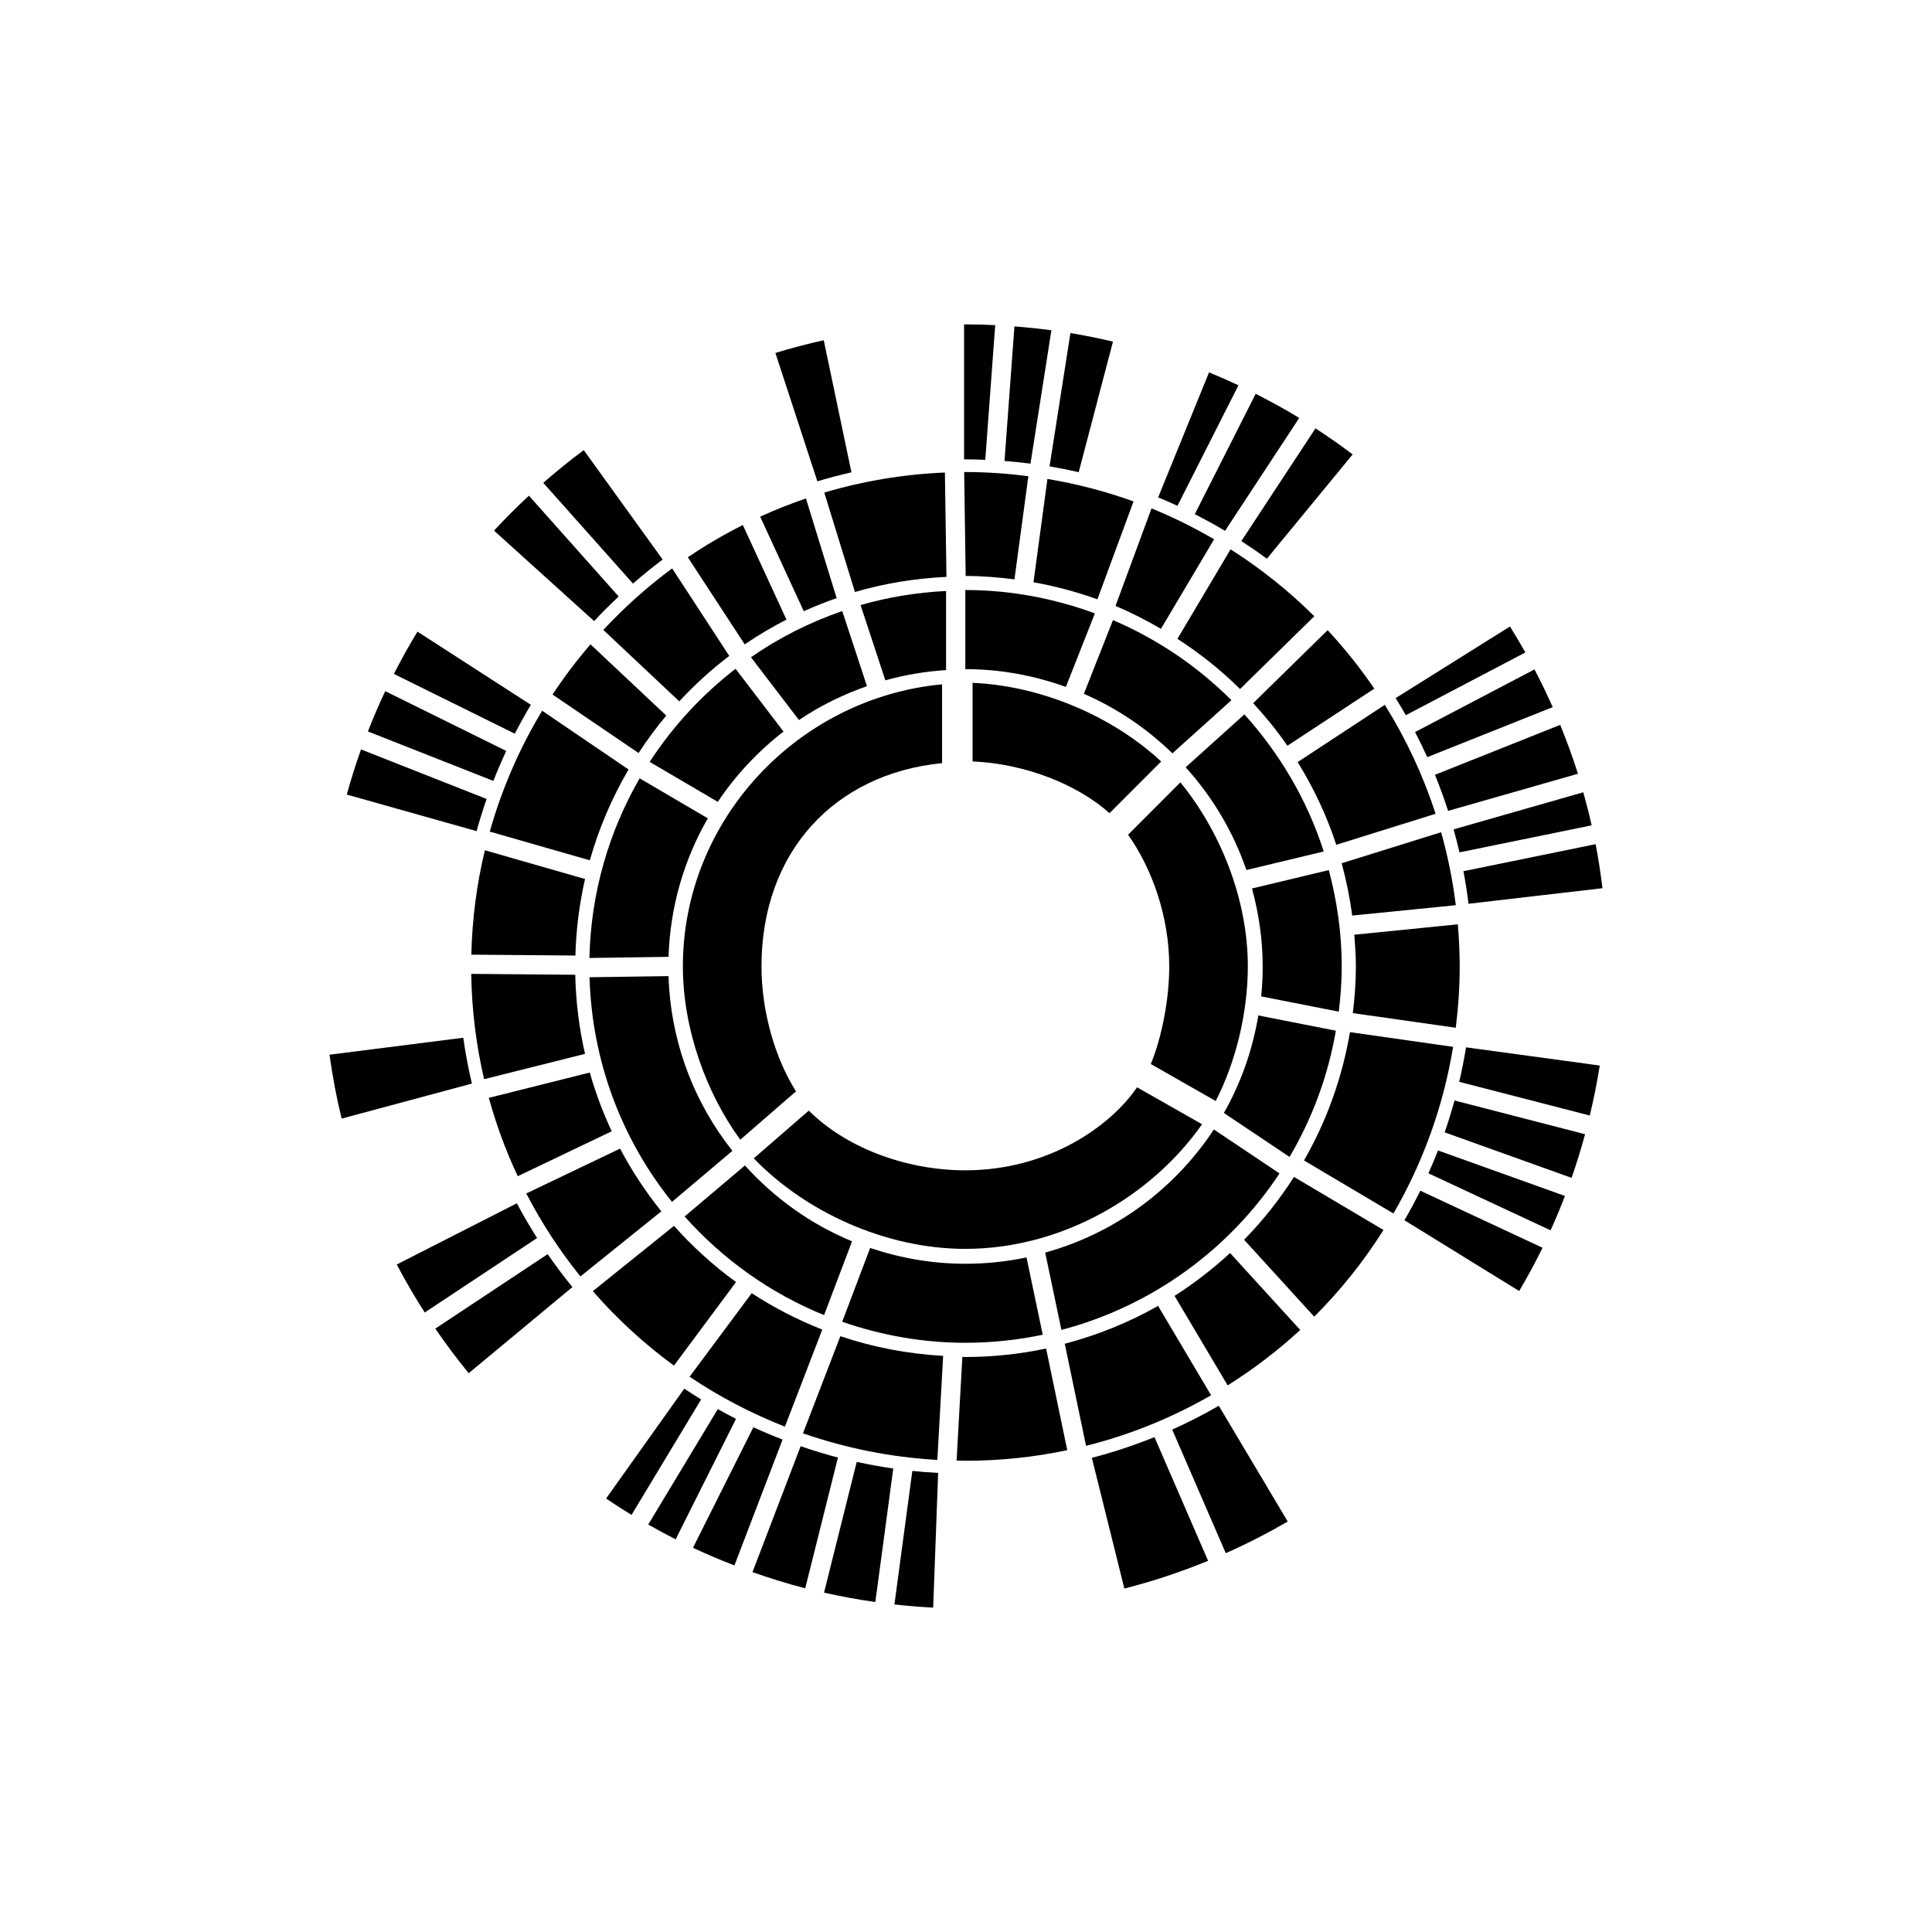 <?xml version="1.0" encoding="utf-8"?>
<!-- Generator: Adobe Illustrator 16.0.0, SVG Export Plug-In . SVG Version: 6.00 Build 0)  -->
<!DOCTYPE svg PUBLIC "-//W3C//DTD SVG 1.1//EN" "http://www.w3.org/Graphics/SVG/1.1/DTD/svg11.dtd">
<svg version="1.1" id="Layer_1" xmlns="http://www.w3.org/2000/svg" xmlns:xlink="http://www.w3.org/1999/xlink" x="0px" y="0px"
	 width="130" height="130" viewBox="0 0 130 130" enable-background="new 0 0 130 130" xml:space="preserve">
<g>
	<g>
		<g>
			<path d="M79.426,52.643l-3.522,3.527c1.606,2.247,2.772,5.504,2.772,8.86c0,2.227-0.51,4.8-1.242,6.566
				l4.368,2.488c1.343-2.604,2.162-5.927,2.162-9.057C83.964,60.475,82.097,55.916,79.426,52.643z M78.132,51.24
				c-3.212-2.996-8.001-5.095-12.69-5.292v5.286c3.518,0.154,7.021,1.524,9.215,3.484L78.132,51.24z M51.239,65.03
				c0-7.68,4.875-12.954,12.15-13.682v-5.3c-9.66,0.902-17.44,9.084-17.44,18.979c0,4.188,1.566,8.517,3.862,11.662l3.749-3.254
				C52.187,71.274,51.239,68.117,51.239,65.03z M64.957,78.748c-4.149,0-8.139-1.619-10.533-4.017l-3.705,3.212
				c3.458,3.589,8.863,6.091,14.238,6.091c6.438,0,12.489-3.488,15.928-8.385l-4.374-2.485
				C74.673,75.846,70.471,78.748,64.957,78.748z"/>
		</g>
		<g>
			<path d="M58.336,46.17l-1.663-5.055c-2.201,0.763-4.264,1.805-6.141,3.109l3.228,4.226
				C55.164,47.499,56.708,46.742,58.336,46.17z M63.659,45.089v-5.323c-1.985,0.102-3.914,0.416-5.753,0.949l1.667,5.063
				C60.886,45.412,62.252,45.179,63.659,45.089z M47.627,55.064l-4.586-2.692c-2.064,3.572-3.282,7.688-3.38,12.088l5.324-0.076
				C45.092,60.996,46.036,57.825,47.627,55.064z M78.889,50.69l3.97-3.575c-2.27-2.271-4.973-4.108-7.97-5.389l-1.958,4.96
				C75.158,47.655,77.172,49.02,78.889,50.69z M44.984,65.681l-5.316,0.075c0.164,5.716,2.205,10.954,5.549,15.116l4.065-3.435
				C46.704,74.184,45.126,70.117,44.984,65.681z M83.867,58.543l5.203-1.249c-1.108-3.463-2.957-6.587-5.339-9.224l-3.95,3.559
				C81.577,53.616,82.979,55.958,83.867,58.543z M89.414,58.546l-5.171,1.238c0.456,1.675,0.72,3.428,0.72,5.247
				c0,0.679-0.034,1.352-0.101,2.014l5.221,1.028c0.12-1,0.199-2.014,0.199-3.046C90.282,62.782,89.962,60.618,89.414,58.546z
				 M64.957,85.036c-2.244,0-4.393-0.386-6.406-1.065l-1.881,4.967c2.6,0.901,5.381,1.415,8.288,1.415
				c1.785,0,3.526-0.19,5.206-0.542l-1.093-5.201C67.743,84.888,66.368,85.036,64.957,85.036z M70.329,84.285l1.091,5.203
				c6.094-1.607,11.293-5.407,14.676-10.53l-4.417-2.959C79.43,79.421,75.658,82.802,70.329,84.285z M50.125,78.422l-4.058,3.432
				c2.564,2.875,5.757,5.166,9.384,6.637l1.882-4.966C54.556,82.38,52.107,80.617,50.125,78.422z M71.721,46.221l1.951-4.948
				c-2.722-1-5.646-1.572-8.715-1.572c-0.001,0-0.001,0-0.003,0v5.324c0.002,0,0.002,0,0.003,0
				C67.336,45.025,69.605,45.46,71.721,46.221z M52.722,49.225L49.495,45c-2.26,1.749-4.218,3.862-5.78,6.266l4.584,2.69
				C49.506,52.146,51.008,50.554,52.722,49.225z M82.353,74.89l4.418,2.958c1.518-2.577,2.589-5.438,3.116-8.495l-5.217-1.026
				C84.277,70.679,83.487,72.891,82.353,74.89z"/>
		</g>
		<g>
			<path d="M50.581,87.015l-4.18,5.622c1.996,1.343,4.146,2.467,6.415,3.358l2.513-6.531
				C53.655,88.804,52.066,87.985,50.581,87.015z M41.722,77.288l-6.31,3.018c1.03,1.987,2.25,3.854,3.643,5.583l5.445-4.382
				C43.446,80.198,42.514,78.787,41.722,77.288z M39.687,72.168l-6.795,1.704c0.503,1.825,1.154,3.589,1.946,5.273l6.323-3.024
				C40.568,74.854,40.072,73.537,39.687,72.168z M55.464,33.144l2.063,6.692c1.964-0.578,4.03-0.915,6.158-1.019l-0.105-7.021
				C60.772,31.913,58.053,32.375,55.464,33.144z M38.708,65.589l-7.001-0.059c0.037,2.437,0.336,4.806,0.867,7.085l6.791-1.703
				C38.971,69.197,38.746,67.415,38.708,65.589z M90.986,61.606l6.972-0.697c-0.208-1.679-0.541-3.319-0.987-4.91l-6.694,2.087
				C90.59,59.231,90.828,60.405,90.986,61.606z M54.031,96.445c2.857,0.993,5.889,1.611,9.041,1.79l0.39-7.001
				c-2.406-0.136-4.726-0.585-6.916-1.325L54.031,96.445z M56.297,40.246l-2.068-6.706c-1.051,0.359-2.079,0.768-3.079,1.225
				l2.935,6.364C54.805,40.801,55.543,40.508,56.297,40.246z M83.712,83.421l4.718,5.174c1.765-1.759,3.326-3.716,4.663-5.832
				l-6.023-3.571C86.094,80.715,84.974,82.135,83.712,83.421z M52.918,41.691l-2.935-6.364c-1.281,0.646-2.52,1.367-3.7,2.171
				l3.827,5.86C51.006,42.743,51.948,42.193,52.918,41.691z M39.366,59.146l-6.739-1.934c-0.546,2.261-0.856,4.611-0.912,7.025
				l7.002,0.059C38.765,62.529,38.985,60.807,39.366,59.146z M42.294,51.777l-5.813-3.952c-1.52,2.512-2.708,5.243-3.526,8.132
				l6.733,1.931C40.301,55.723,41.181,53.676,42.294,51.777z M44.832,48.149l-5.1-4.794c-0.919,1.072-1.773,2.197-2.553,3.379
				l5.789,3.935C43.542,49.792,44.161,48.949,44.832,48.149z M89.916,56.843l6.682-2.085c-0.844-2.598-1.996-5.056-3.418-7.331
				l-5.863,3.852C88.387,53.012,89.269,54.873,89.916,56.843z M87.743,78.085l6.019,3.568c1.97-3.402,3.354-7.185,4.014-11.213
				l-6.94-0.989C90.309,72.548,89.251,75.458,87.743,78.085z M86.626,50.18l5.848-3.842c-0.946-1.393-1.996-2.704-3.139-3.935
				l-5.012,4.91C85.15,48.219,85.932,49.167,86.626,50.18z M98.094,62.196l-6.967,0.699c0.057,0.707,0.107,1.414,0.107,2.135
				c0,1.066-0.081,2.109-0.206,3.14l6.928,0.985c0.168-1.354,0.264-2.73,0.264-4.129C98.22,64.072,98.172,63.131,98.094,62.196z
				 M49.071,44.136l-3.843-5.889c-1.671,1.234-3.22,2.623-4.631,4.14l5.109,4.803C46.736,46.077,47.861,45.057,49.071,44.136z
				 M45.352,82.485l-5.462,4.394c1.626,1.863,3.456,3.547,5.458,5.01l4.177-5.622C48,85.157,46.603,83.89,45.352,82.485z
				 M64.957,91.31c-0.069,0-0.134-0.012-0.202-0.012l-0.388,6.978c0.196,0.005,0.393,0.016,0.59,0.016
				c2.351,0,4.642-0.247,6.856-0.712l-1.423-6.84C68.637,91.109,66.82,91.31,64.957,91.31z M68.26,38.984l0.936-6.942
				c-1.39-0.178-2.802-0.28-4.238-0.28c-0.028,0-0.054,0.003-0.081,0.003l0.101,6.99C66.092,38.756,67.182,38.847,68.26,38.984z
				 M78.118,42.312l3.577-6.025c-1.348-0.788-2.753-1.482-4.212-2.077l-2.423,6.564C76.121,41.215,77.135,41.741,78.118,42.312z
				 M83.44,46.363l4.996-4.897c-1.703-1.697-3.596-3.206-5.632-4.504l-3.578,6.024C80.746,43.969,82.161,45.095,83.44,46.363z
				 M71.646,90.417l1.431,6.87c2.988-0.747,5.811-1.906,8.415-3.403l-3.568-6.015C75.974,88.979,73.869,89.834,71.646,90.417z
				 M79.033,87.197l3.573,6.021c1.743-1.094,3.378-2.341,4.883-3.729l-4.721-5.177C81.612,85.381,80.367,86.346,79.033,87.197z
				 M76.273,33.74c-1.858-0.673-3.796-1.179-5.794-1.513l-0.938,6.953c1.481,0.262,2.917,0.65,4.302,1.147L76.273,33.74z"/>
		</g>
		<path d="M34.778,80.967l-8.081,4.118c0.582,1.107,1.21,2.183,1.883,3.23l7.559-5.011
			C35.657,82.544,35.201,81.766,34.778,80.967z M31.172,69.827l-8.999,1.142c0.2,1.459,0.472,2.893,0.815,4.3l8.765-2.357
			C31.515,71.899,31.319,70.871,31.172,69.827z M35.72,47.425l-7.628-4.923c-0.568,0.923-1.092,1.876-1.588,2.845l8.137,4.021
			C34.982,48.708,35.339,48.06,35.72,47.425z M34.064,50.529l-8.142-4.022c-0.422,0.886-0.807,1.793-1.167,2.711l8.443,3.328
			C33.467,51.864,33.754,51.19,34.064,50.529z M55.447,107.165c1.136,0.254,2.285,0.466,3.453,0.631l1.206-8.983
			c-0.83-0.119-1.65-0.269-2.459-0.444L55.447,107.165z M53.874,97.312l-3.241,8.473c1.162,0.409,2.344,0.778,3.549,1.088
			l2.201-8.798C55.532,97.854,54.697,97.594,53.874,97.312z M46.044,93.439l-5.263,7.394c0.562,0.382,1.135,0.748,1.714,1.102
			l4.681-7.768C46.794,93.932,46.417,93.688,46.044,93.439z M60.184,107.959c0.863,0.095,1.731,0.171,2.608,0.214l0.334-9.062
			c-0.583-0.031-1.161-0.077-1.737-0.136L60.184,107.959z M50.693,96.036l-4.065,8.111c0.912,0.428,1.844,0.823,2.79,1.188
			l3.24-8.468C51.992,96.61,51.337,96.334,50.693,96.036z M48.298,94.816l-4.68,7.767c0.606,0.346,1.221,0.678,1.845,0.994
			l4.062-8.106C49.11,95.261,48.703,95.043,48.298,94.816z M36.852,84.388L29.29,89.4c0.708,1.031,1.456,2.032,2.248,2.999
			l6.978-5.795C37.931,85.89,37.377,85.149,36.852,84.388z M32.746,53.761l-8.454-3.334c-0.356,0.995-0.671,2.008-0.957,3.037
			l8.733,2.461C32.272,55.193,32.496,54.471,32.746,53.761z M41.629,40.137l-6.039-6.784c-0.811,0.753-1.596,1.537-2.348,2.351
			l6.735,6.087C40.509,41.22,41.06,40.67,41.629,40.137z M44.589,37.65l-5.309-7.363c-0.94,0.694-1.844,1.435-2.724,2.202
			l6.036,6.779C43.238,38.708,43.9,38.163,44.589,37.65z M57.291,31.783l-1.863-8.89c-1.1,0.248-2.188,0.527-3.253,0.857
			l2.824,8.638C55.751,32.158,56.518,31.959,57.291,31.783z M97.208,76.194l8.539,3.061c0.337-0.962,0.641-1.941,0.909-2.936
			l-8.785-2.27C97.673,74.776,97.451,75.491,97.208,76.194z M78.875,96.194l3.605,8.317c1.434-0.636,2.823-1.349,4.168-2.131
			l-4.639-7.79C80.996,95.177,79.95,95.713,78.875,96.194z M73.468,98.093l2.187,8.797c1.936-0.491,3.815-1.123,5.636-1.866
			l-3.609-8.322C76.316,97.249,74.913,97.722,73.468,98.093z M72.583,31.772l2.306-8.785c-0.943-0.224-1.897-0.417-2.862-0.576
			l-1.405,8.971C71.281,31.494,71.935,31.624,72.583,31.772z M70.746,22.223c-0.823-0.11-1.651-0.196-2.487-0.259l-0.668,9.055
			c0.589,0.044,1.171,0.103,1.749,0.178L70.746,22.223z M66.298,30.941l0.667-9.065c-0.665-0.029-1.335-0.05-2.008-0.05
			c-0.029,0-0.057,0.003-0.086,0.003v9.081c0.029,0,0.057-0.002,0.086-0.002C65.408,30.907,65.854,30.923,66.298,30.941z
			 M94.501,82.109l7.722,4.761c0.558-0.949,1.085-1.918,1.571-2.91l-8.225-3.84C95.237,80.797,94.877,81.458,94.501,82.109z
			 M96.115,78.95l8.22,3.837c0.345-0.761,0.667-1.532,0.967-2.314l-8.543-3.061C96.559,77.932,96.341,78.443,96.115,78.95z
			 M98.814,60.813l9.012-1.048c-0.121-0.998-0.271-1.987-0.461-2.963l-8.893,1.819C98.609,59.344,98.723,60.076,98.814,60.813z
			 M98.205,57.354l8.893-1.819c-0.167-0.75-0.356-1.49-0.562-2.224l-8.726,2.495C97.953,56.317,98.085,56.833,98.205,57.354z
			 M96.039,50.947l8.439-3.366c-0.382-0.861-0.789-1.707-1.225-2.538l-8.036,4.215C95.506,49.814,95.779,50.375,96.039,50.947z
			 M97.44,54.562l8.735-2.497c-0.351-1.119-0.754-2.213-1.192-3.29l-8.428,3.36C96.879,52.933,97.175,53.739,97.44,54.562z
			 M98.187,72.794l8.786,2.268c0.264-1.107,0.492-2.226,0.671-3.364l-8.997-1.225C98.521,71.257,98.364,72.028,98.187,72.794z
			 M82.43,35.719l4.993-7.597c-0.951-0.581-1.933-1.115-2.931-1.623L80.394,34.6C81.085,34.952,81.766,35.322,82.43,35.719z
			 M79.229,34.036l4.104-8.109c-0.65-0.307-1.312-0.597-1.979-0.871l-3.425,8.41C78.368,33.646,78.801,33.837,79.229,34.036z
			 M85.246,37.595l5.771-7.019c-0.812-0.615-1.648-1.197-2.501-1.753l-4.989,7.586C84.113,36.789,84.687,37.182,85.246,37.595z
			 M94.595,48.123l8.043-4.22c-0.332-0.591-0.677-1.173-1.035-1.747l-7.694,4.818C94.146,47.353,94.373,47.735,94.595,48.123z"/>
	</g>
</g>
</svg>
